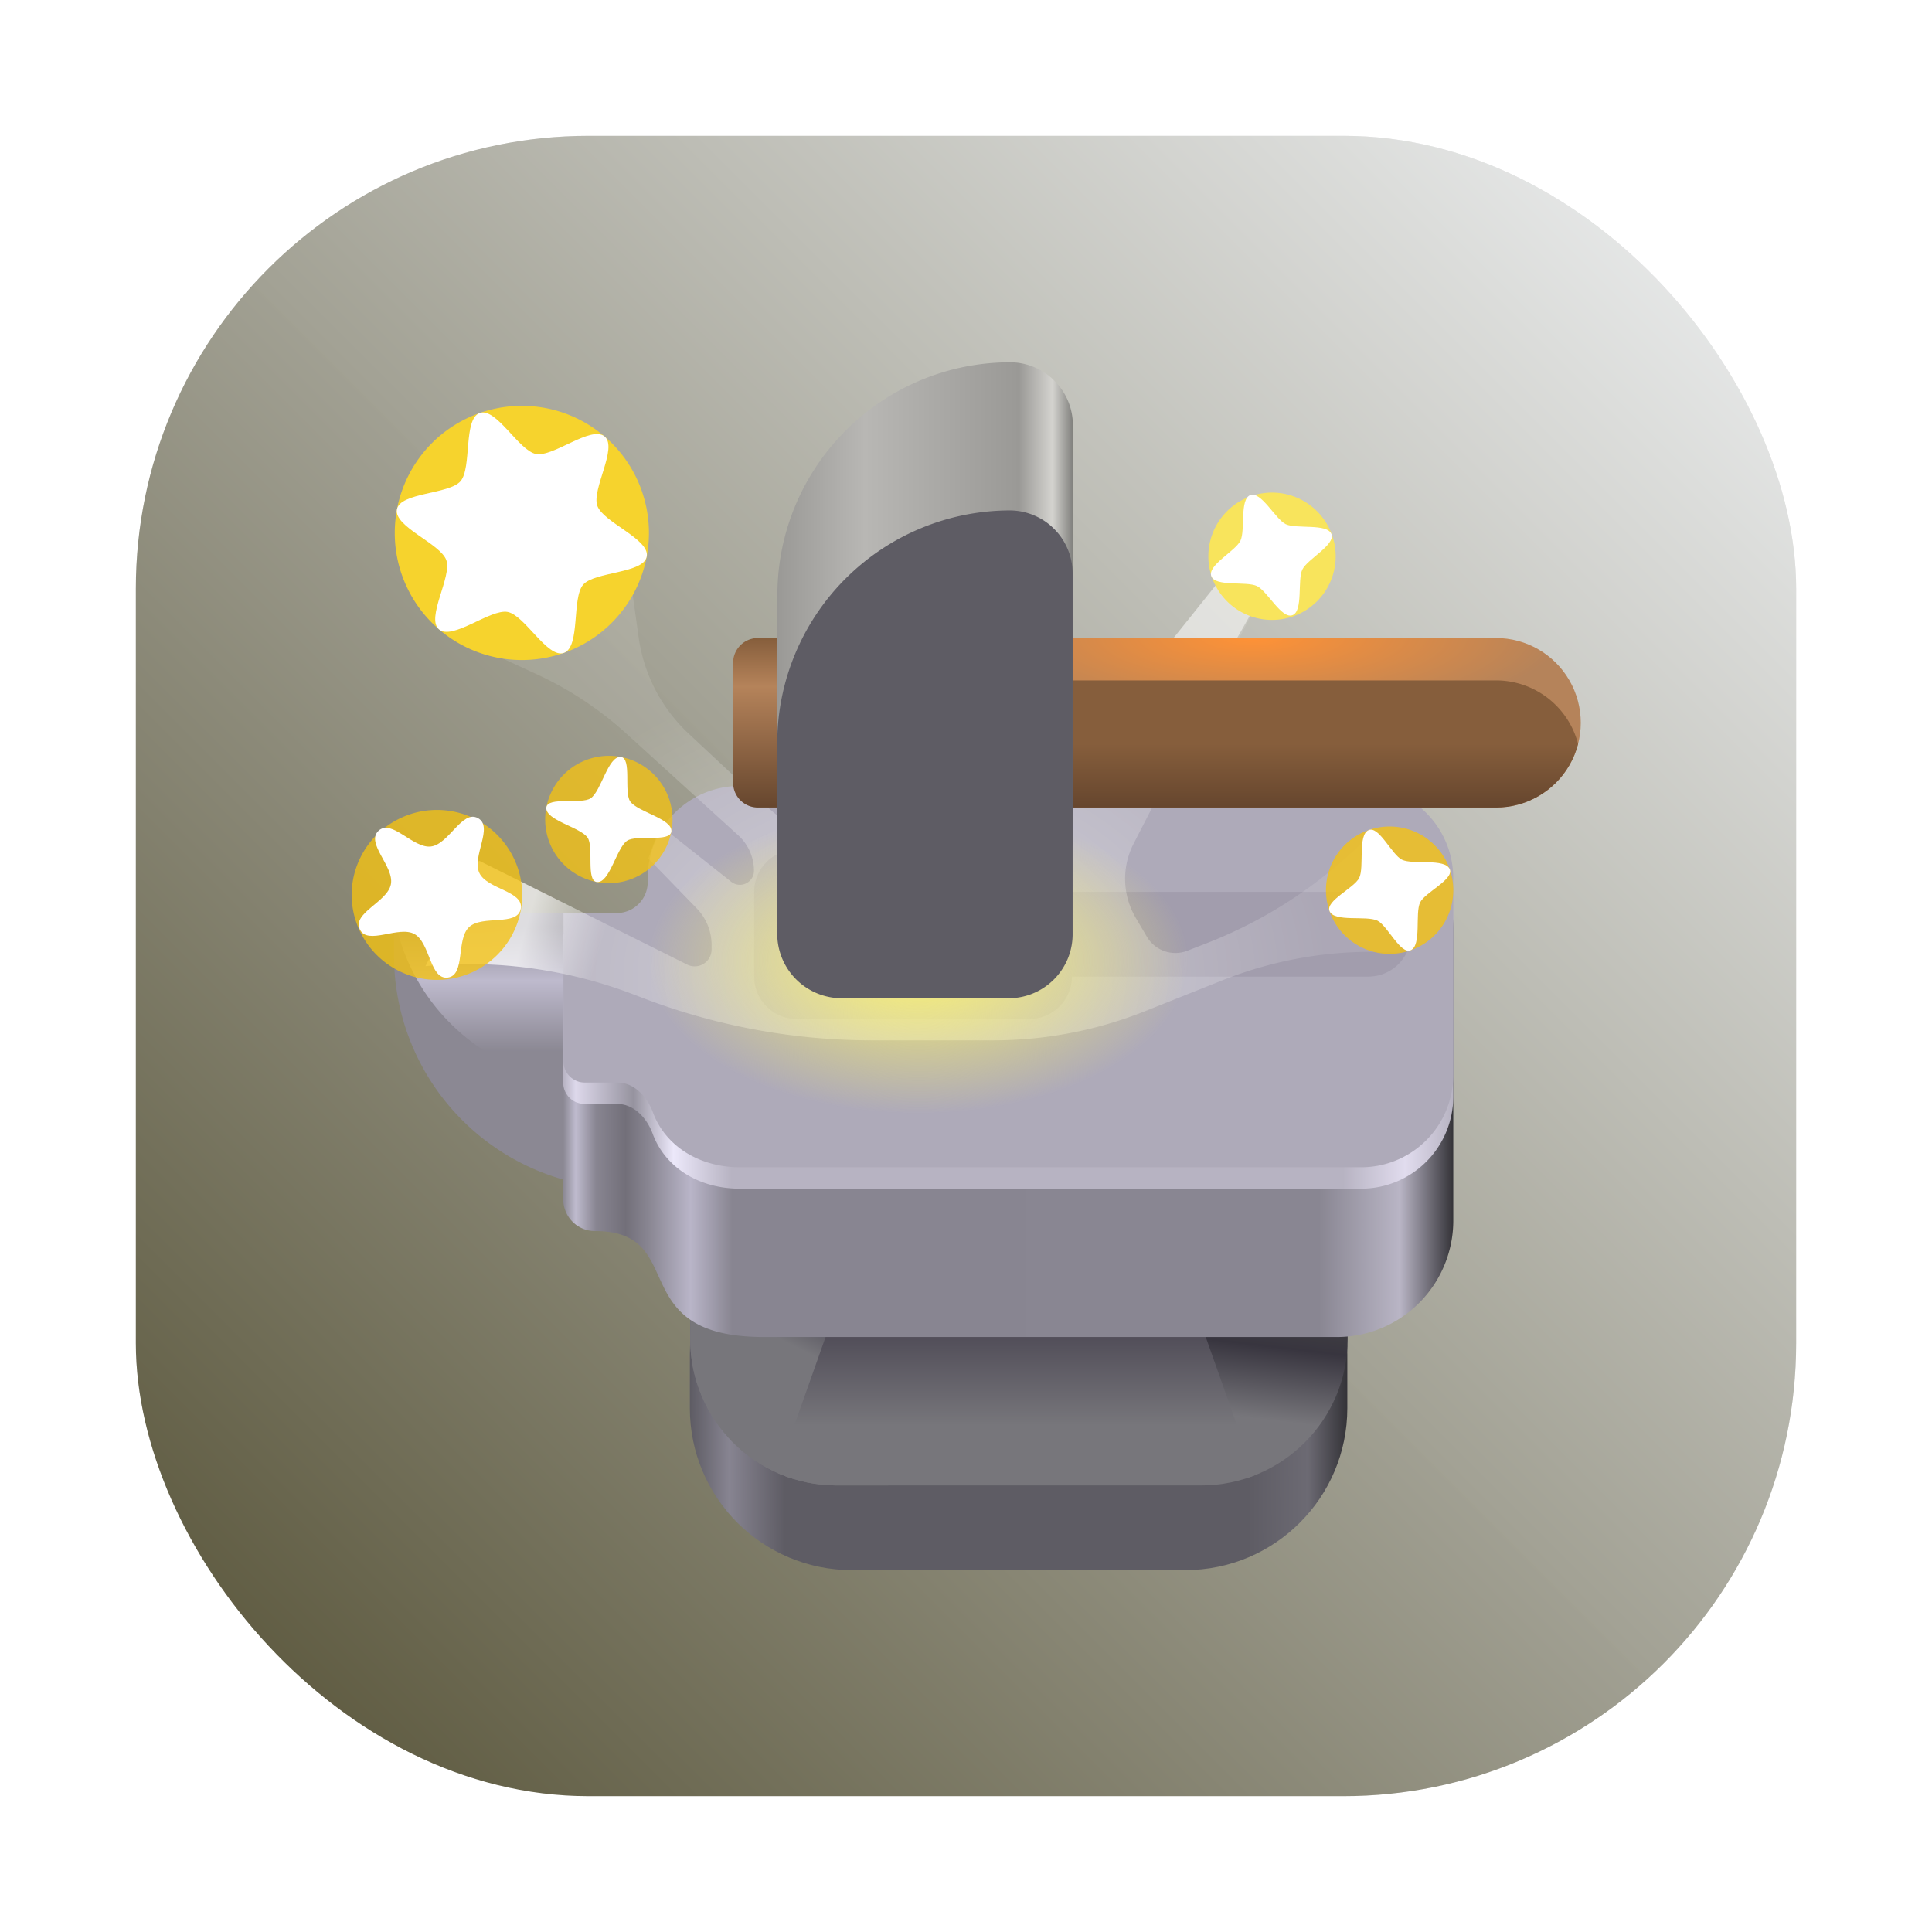 <?xml version="1.0" encoding="UTF-8" standalone="no"?>
<svg
   width="64"
   height="64"
   version="1.1"
   id="svg95"
   sodipodi:docname="com.mardojai.ForgeSparks.svg"
   inkscape:version="1.4.2 (ebf0e940d0, 2025-05-08)"
   xmlns:inkscape="http://www.inkscape.org/namespaces/inkscape"
   xmlns:sodipodi="http://sodipodi.sourceforge.net/DTD/sodipodi-0.dtd"
   xmlns:xlink="http://www.w3.org/1999/xlink"
   xmlns="http://www.w3.org/2000/svg"
   xmlns:svg="http://www.w3.org/2000/svg">
  <sodipodi:namedview
     id="namedview95"
     pagecolor="#505050"
     bordercolor="#eeeeee"
     borderopacity="1"
     inkscape:showpageshadow="0"
     inkscape:pageopacity="0"
     inkscape:pagecheckerboard="0"
     inkscape:deskcolor="#505050"
     inkscape:zoom="5.984375"
     inkscape:cx="59.237598"
     inkscape:cy="28.240209"
     inkscape:window-width="1920"
     inkscape:window-height="1003"
     inkscape:window-x="0"
     inkscape:window-y="0"
     inkscape:window-maximized="1"
     inkscape:current-layer="svg95" />
  <defs
     id="defs63">
    <linearGradient
       id="z"
       x1="42.495"
       x2="42.495"
       y1="30.024"
       y2="46.024"
       gradientUnits="userSpaceOnUse">
      <stop
         offset="0"
         stop-color="#865e3c"
         id="stop1" />
      <stop
         offset=".286"
         stop-color="#b5835a"
         id="stop2" />
      <stop
         offset="1"
         stop-color="#66462e"
         id="stop3" />
    </linearGradient>
    <linearGradient
       id="A"
       x1="44.18"
       x2="73"
       y1="26.816"
       y2="26.816"
       gradientUnits="userSpaceOnUse">
      <stop
         offset="0"
         stop-color="#9a9996"
         id="stop4" />
      <stop
         offset=".287"
         stop-color="#b8b7b4"
         id="stop5" />
      <stop
         offset=".791"
         stop-color="#9a9996"
         id="stop6" />
      <stop
         offset=".901"
         stop-color="#d4d3cf"
         id="stop7" />
      <stop
         offset="1"
         stop-color="#585855"
         id="stop8" />
    </linearGradient>
    <linearGradient
       id="y"
       x1="96"
       x2="96"
       y1="40.024"
       y2="46.024"
       gradientUnits="userSpaceOnUse">
      <stop
         offset="0"
         stop-color="#865e3c"
         id="stop9" />
      <stop
         offset="1"
         stop-color="#66462e"
         id="stop10" />
    </linearGradient>
    <linearGradient
       id="r"
       x1="20"
       x2="27"
       y1="59"
       y2="61"
       gradientTransform="translate(-95 -23)"
       gradientUnits="userSpaceOnUse">
      <stop
         offset="0"
         stop-color="#fff"
         stop-opacity=".671"
         id="stop11" />
      <stop
         offset="1"
         stop-color="#fff"
         stop-opacity="0"
         id="stop12" />
    </linearGradient>
    <linearGradient
       id="p"
       x1="24"
       x2="108"
       y1="82"
       y2="82"
       gradientTransform="translate(-95 -23)"
       gradientUnits="userSpaceOnUse">
      <stop
         offset="0"
         stop-color="#b7b3c2"
         id="stop13" />
      <stop
         offset=".014"
         stop-color="#ddd8eb"
         id="stop14" />
      <stop
         offset=".049"
         stop-color="#b7b3c2"
         id="stop15" />
      <stop
         offset=".079"
         stop-color="#96939f"
         id="stop16" />
      <stop
         offset=".124"
         stop-color="#ece8fa"
         id="stop17" />
      <stop
         offset=".189"
         stop-color="#b7b3c2"
         id="stop18" />
      <stop
         offset=".876"
         stop-color="#b7b3c2"
         id="stop19" />
      <stop
         offset=".946"
         stop-color="#e1dcee"
         id="stop20" />
      <stop
         offset="1"
         stop-color="#b7b3c2"
         id="stop21" />
    </linearGradient>
    <linearGradient
       id="o"
       x1="18"
       x2="18"
       y1="224"
       y2="241.86"
       gradientTransform="matrix(1 0 0 .656 -95 -112.63)"
       gradientUnits="userSpaceOnUse">
      <stop
         offset="0"
         stop-color="#8b8893"
         id="stop22" />
      <stop
         offset=".431"
         stop-color="#bebacd"
         id="stop23" />
      <stop
         offset="1"
         stop-color="#8b8893"
         id="stop24" />
    </linearGradient>
    <linearGradient
       id="m"
       x1="24"
       x2="108"
       y1="89.382"
       y2="89.382"
       gradientTransform="translate(-95 -23)"
       gradientUnits="userSpaceOnUse">
      <stop
         offset="0"
         stop-color="#8b8893"
         id="stop25" />
      <stop
         offset=".014"
         stop-color="#bfbbce"
         id="stop26" />
      <stop
         offset=".037"
         stop-color="#888591"
         id="stop27" />
      <stop
         offset=".07"
         stop-color="#726f79"
         id="stop28" />
      <stop
         offset=".095"
         stop-color="#888591"
         id="stop29" />
      <stop
         offset=".143"
         stop-color="#b9b5c8"
         id="stop30" />
      <stop
         offset=".19"
         stop-color="#888591"
         id="stop31" />
      <stop
         offset=".849"
         stop-color="#898692"
         id="stop32" />
      <stop
         offset=".94"
         stop-color="#b9b5c5"
         id="stop33" />
      <stop
         offset="1"
         stop-color="#343338"
         id="stop34" />
    </linearGradient>
    <linearGradient
       id="l"
       x1="74"
       x2="74"
       y1="266"
       y2="279"
       gradientTransform="matrix(-.708 0 0 1 117.67 -174.66)"
       gradientUnits="userSpaceOnUse">
      <stop
         offset="0"
         stop-color="#3d3846"
         id="stop35" />
      <stop
         offset="1"
         stop-color="#77767b"
         id="stop36" />
    </linearGradient>
    <linearGradient
       id="i"
       x1="44"
       x2="48"
       y1="96"
       y2="88"
       gradientUnits="userSpaceOnUse">
      <stop
         offset="0"
         stop-color="#77767b"
         id="stop37" />
      <stop
         offset="1"
         stop-color="#241f31"
         id="stop38" />
    </linearGradient>
    <linearGradient
       id="f"
       x1="89"
       x2="87.649"
       y1="92"
       y2="103.49"
       gradientUnits="userSpaceOnUse">
      <stop
         offset="0"
         stop-color="#454545"
         id="stop39" />
      <stop
         offset=".404"
         stop-color="#38353f"
         id="stop40" />
      <stop
         offset="1"
         stop-color="#77767b"
         id="stop41" />
    </linearGradient>
    <linearGradient
       id="c"
       x1="36"
       x2="98"
       y1="112"
       y2="111.87"
       gradientTransform="translate(-95 -23)"
       gradientUnits="userSpaceOnUse">
      <stop
         offset="0"
         stop-color="#5e5c64"
         id="stop42" />
      <stop
         offset=".059"
         stop-color="#878491"
         id="stop43" />
      <stop
         offset=".144"
         stop-color="#5e5c64"
         id="stop44" />
      <stop
         offset=".849"
         stop-color="#5e5c64"
         id="stop45" />
      <stop
         offset=".94"
         stop-color="#6c6a73"
         id="stop46" />
      <stop
         offset="1"
         stop-color="#343338"
         id="stop47" />
    </linearGradient>
    <clipPath
       id="w">
      <path
         d="M54 34h66v13H54z"
         id="path47" />
    </clipPath>
    <clipPath
       id="x">
      <path
         d="M62 30.023h50a8 8 0 0 1 0 16H62a8 8 0 0 1 0-16"
         id="path48" />
    </clipPath>
    <clipPath
       id="t">
      <path
         d="M54 30h66v17H54z"
         id="path49" />
    </clipPath>
    <clipPath
       id="u">
      <path
         d="M62 30.023h50a8 8 0 0 1 0 16H62a8 8 0 0 1 0-16"
         id="path50" />
    </clipPath>
    <clipPath
       id="j">
      <path
         d="M44 77h46v33H44z"
         id="path51" />
    </clipPath>
    <clipPath
       id="k">
      <path
         d="M49.781 74.367h34.387c7.64 0 13.832 6.195 13.832 13.832v7.969C98 103.808 91.809 110 84.168 110H49.781c-7.64 0-13.832-6.192-13.832-13.832v-7.969c0-7.637 6.191-13.832 13.832-13.832"
         id="path52" />
    </clipPath>
    <clipPath
       id="g">
      <path
         d="M35 74h25v36H35z"
         id="path53" />
    </clipPath>
    <clipPath
       id="h">
      <path
         d="M49.781 74.367h34.387c7.64 0 13.832 6.195 13.832 13.832v7.969C98 103.808 91.809 110 84.168 110H49.781c-7.64 0-13.832-6.192-13.832-13.832v-7.969c0-7.637 6.191-13.832 13.832-13.832"
         id="path54" />
    </clipPath>
    <clipPath
       id="d">
      <path
         d="M35 74h63v36H35z"
         id="path55" />
    </clipPath>
    <clipPath
       id="e">
      <path
         d="M49.781 74.367h34.387c7.64 0 13.832 6.195 13.832 13.832v7.969C98 103.808 91.809 110 84.168 110H49.781c-7.64 0-13.832-6.192-13.832-13.832v-7.969c0-7.637 6.191-13.832 13.832-13.832"
         id="path56" />
    </clipPath>
    <radialGradient
       id="b"
       cx="-5.544"
       cy="24.796"
       r="28.001"
       gradientTransform="matrix(3.78,0,0,3.78,75.124,-19.03)"
       gradientUnits="userSpaceOnUse">
      <stop
         offset="0"
         stop-color="#807845"
         id="stop56" />
      <stop
         offset="1"
         stop-color="#212121"
         id="stop57" />
    </radialGradient>
    <radialGradient
       id="a"
       cx="56"
       cy="243.89"
       r="40.132"
       gradientTransform="matrix(.997 0 0 .731 .185 -116.26)"
       gradientUnits="userSpaceOnUse">
      <stop
         offset="0"
         stop-color="#fff"
         stop-opacity=".467"
         id="stop58" />
      <stop
         offset="1"
         stop-color="#fff"
         stop-opacity=".106"
         id="stop59" />
    </radialGradient>
    <radialGradient
       id="v"
       cx="89"
       cy="182.9"
       r="33"
       gradientTransform="matrix(.879 0 0 .242 10.788 -14.34)"
       gradientUnits="userSpaceOnUse">
      <stop
         offset="0"
         stop-color="#ff9236"
         id="stop60" />
      <stop
         offset="1"
         stop-color="#b5835a"
         id="stop61" />
    </radialGradient>
    <radialGradient
       id="s"
       cx="57.5"
       cy="231"
       r="20.5"
       gradientTransform="matrix(1.244 0 0 .707 -109.02 -125.89)"
       gradientUnits="userSpaceOnUse">
      <stop
         offset="0"
         stop-color="#f9f06b"
         id="stop62" />
      <stop
         offset="1"
         stop-color="#f9f06b"
         stop-opacity="0"
         id="stop63" />
    </radialGradient>
    <radialGradient
       xlink:href="#a"
       id="q"
       cx="56"
       cy="243.89"
       r="40.132"
       gradientTransform="matrix(.997 0 0 .731 -94.815 -139.26)"
       gradientUnits="userSpaceOnUse" />
    <filter
       inkscape:collect="always"
       style="color-interpolation-filters:sRGB"
       id="filter1057"
       x="-0.027"
       width="1.054"
       y="-0.027"
       height="1.054">
      <feGaussianBlur
         inkscape:collect="always"
         stdDeviation="0.619"
         id="feGaussianBlur1059" />
    </filter>
    <linearGradient
       inkscape:collect="always"
       xlink:href="#linearGradient1051"
       id="linearGradient1053"
       x1="-127"
       y1="60"
       x2="-72"
       y2="5"
       gradientUnits="userSpaceOnUse"
       gradientTransform="translate(131.5,-0.51)" />
    <linearGradient
       inkscape:collect="always"
       id="linearGradient1051">
      <stop
         style="stop-color:#545034;stop-opacity:1"
         offset="0"
         id="stop1047" />
      <stop
         style="stop-color:#f1f3f5;stop-opacity:0.996"
         offset="1"
         id="stop1049" />
    </linearGradient>
  </defs>
  <rect
     style="opacity:0.3;fill:#141414;fill-opacity:1;stroke-width:2.744;stroke-linecap:round;filter:url(#filter1057)"
     id="rect1055"
     width="55"
     height="55"
     x="4.5"
     y="4.5"
     ry="15" />
  <rect
     ry="15"
     y="4.5"
     x="4.5"
     height="55"
     width="55"
     id="rect1045"
     style="fill:url(#linearGradient1053);fill-opacity:1;stroke-width:2.744;stroke-linecap:round" />
  <path
     fill="url(#c)"
     fill-rule="evenodd"
     d="M-43.758 59.367h31.469C-3.848 59.367 3 66.215 3 74.66v5.05C3 88.153-3.848 95-12.289 95h-31.469c-8.445 0-15.293-6.848-15.293-15.29v-5.05c0-8.445 6.848-15.293 15.293-15.293"
     transform="translate(43.579 18.667)scale(.351)"
     id="path63" />
  <g
     clip-path="url(#d)"
     transform="translate(10.245 10.597)scale(.351)"
     id="g65">
    <g
       clip-path="url(#e)"
       id="g64">
      <path
         fill="url(#f)"
         fill-rule="evenodd"
         d="M47.949 74.367H86c6.629 0 12 5.375 12 12V98c0 6.629-5.371 12-12 12H47.949c-6.625 0-12-5.371-12-12V86.367c0-6.625 5.375-12 12-12"
         id="path64" />
    </g>
  </g>
  <g
     clip-path="url(#g)"
     transform="translate(10.245 10.597)scale(.351)"
     id="g67">
    <g
       clip-path="url(#h)"
       id="g66">
      <path
         fill="url(#i)"
         fill-rule="evenodd"
         d="M26 72h22c6.629 0 12 5.371 12 12v16c0 6.629-5.371 12-12 12H26c-6.629 0-12-5.371-12-12V84c0-6.629 5.371-12 12-12"
         id="path65" />
    </g>
  </g>
  <g
     clip-path="url(#j)"
     transform="translate(10.245 10.597)scale(.351)"
     id="g69">
    <g
       clip-path="url(#k)"
       id="g68">
      <path
         fill="url(#l)"
         d="M89.332 109.34 78 77.34H55.332L44 109.34z"
         id="path67" />
    </g>
  </g>
  <path
     fill="#8b8893"
     fill-rule="evenodd"
     d="M13.052 31.65v-1.404h13.334v9.123h-5.614a7.72 7.72 0 0 1-7.72-7.72"
     id="path69" />
  <path
     fill="url(#m)"
     fill-rule="evenodd"
     d="M-52.031 23.461a10.995 10.995 0 0 0-11.02 11.02v14.52h-7.95v11a3 3 0 0 0 3 3c9 0 2.579 10 15.97 10H1.985A10.994 10.994 0 0 0 13 61.981v-27.5c0-6.106-4.914-11.02-11.016-11.02z"
     transform="translate(43.579 18.667)scale(.351)"
     id="path70" />
  <path
     fill="url(#o)"
     fill-rule="evenodd"
     d="M-87 33h38v15.742h-16c-10.422 1.73-20.273-5.32-22-15.742"
     transform="translate(43.579 18.667)scale(.351)"
     id="path71" />
  <path
     fill="url(#p)"
     fill-rule="evenodd"
     d="M-54.34 23a8.694 8.694 0 0 0-8.71 8.71v.368A2.92 2.92 0 0 1-65.974 35H-71v14c0 1.105.894 2 2 2l3.094.004c1.578 0 2.797 1.328 3.34 2.797C-61.384 57.02-58.157 59-54.34 59H4.29A8.694 8.694 0 0 0 13 50.29V31.71a8.694 8.694 0 0 0-8.71-8.71z"
     transform="translate(43.579 18.667)scale(.351)"
     id="path72" />
  <path
     fill="#aeaab9"
     fill-rule="evenodd"
     d="M24.512 26.035a3.05 3.05 0 0 0-3.056 3.057v.129c0 .566-.46 1.025-1.026 1.025h-1.764v4.912c0 .388.314.702.702.702l1.086.001c.554 0 .981.466 1.172.982.415 1.13 1.547 1.824 2.886 1.824h20.572a3.05 3.05 0 0 0 3.056-3.056v-6.519a3.05 3.05 0 0 0-3.056-3.056z"
     id="path73" />
  <path
     fill="#241f31"
     fill-opacity=".086"
     fill-rule="evenodd"
     d="M26.395 28.14a1.41 1.41 0 0 0-1.413 1.412v2.791c0 .781.63 1.412 1.413 1.412h7.7a1.41 1.41 0 0 0 1.414-1.404h9.815c.782 0 1.413-.626 1.413-1.403s-.63-1.404-1.413-1.404h-9.815a1.41 1.41 0 0 0-1.414-1.403z"
     id="path74" />
  <path
     fill="url(#q)"
     d="M-30.398 45h-11.453a60.5 60.5 0 0 1-21.566-3.969l-.852-.324A43.34 43.34 0 0 0-83.999 38l5.047-9.953 19.652 9.805a1.593 1.593 0 0 0 2.301-1.426V36c0-1.281-.5-2.516-1.39-3.438l-4.582-4.722 1.117-3.114 6.71 5.313A1.324 1.324 0 0 0-53 28.999a4.52 4.52 0 0 0-1.48-3.343l-10.565-9.605a33.2 33.2 0 0 0-8.485-5.614L-79.56 7.66a.75.75 0 0 1-.441-.676.76.76 0 0 1 .418-.691l11.258-5.63a2.672 2.672 0 0 1 3.844 2.02l.6 4.301a15.36 15.36 0 0 0 4.716 9.074l6.96 6.5A23.9 23.9 0 0 0-35.88 29h.3a9.54 9.54 0 0 0 7.45-3.574l19.44-24.23 3.465 2-11.945 23.246a7.26 7.26 0 0 0 .203 7.004l1.047 1.773a3.12 3.12 0 0 0 3.817 1.328l1.719-.668a43.1 43.1 0 0 0 13.344-8.2l2.894-2.6L8.03 36.725l-1.461-.054a37.9 37.9 0 0 0-15.355 2.664l-7.336 2.926A38.6 38.6 0 0 1-30.396 45z"
     transform="translate(43.579 18.667)scale(.351)"
     id="path75" />
  <path
     fill="url(#r)"
     d="m-63.418 41.031-.852-.324A43.34 43.34 0 0 0-84 38l5.047-9.953L-59.3 37.85z"
     transform="translate(43.579 18.667)scale(.351)"
     id="path76" />
  <path
     fill="url(#s)"
     fill-rule="evenodd"
     d="M-12 37.5C-12 45.508-23.418 52-37.5 52S-63 45.508-63 37.5-51.582 23-37.5 23-12 29.492-12 37.5"
     transform="translate(43.579 18.667)scale(.351)"
     id="path77" />
  <path
     fill="#fff"
     fill-opacity=".482"
     d="m40.512 19.086-4.63 5.794 2.515.812 3.26-5.748z"
     id="path78" />
  <g
     clip-path="url(#t)"
     transform="translate(10.245 10.597)scale(.351)"
     id="g80">
    <g
       clip-path="url(#u)"
       id="g79">
      <path
         fill="url(#v)"
         fill-rule="evenodd"
         d="M54 30.023h66v16H54z"
         id="path79" />
    </g>
  </g>
  <g
     clip-path="url(#w)"
     transform="translate(10.245 10.597)scale(.351)"
     id="g82">
    <g
       clip-path="url(#x)"
       id="g81">
      <path
         fill="url(#y)"
         fill-rule="evenodd"
         d="M62 34.023h50a8 8 0 0 1 0 16H62a8 8 0 0 1 0-16"
         id="path80" />
    </g>
  </g>
  <g
     fill-rule="evenodd"
     id="g94">
    <path
       fill="url(#z)"
       d="M42.344 30.023h13.805a2.347 2.347 0 0 1 2.348 2.348V43.68a2.346 2.346 0 0 1-2.348 2.343H42.344A2.346 2.346 0 0 1 40 43.68V32.37a2.346 2.346 0 0 1 2.344-2.347"
       transform="translate(10.245 10.597)scale(.351)"
       id="path82" />
    <path
       fill="url(#A)"
       d="M66.18 4a5.945 5.945 0 0 1 5.887 6v39.633H44.18V26c0-12.148 9.851-22 22-22z"
       transform="translate(10.245 10.597)scale(.351)"
       id="path83" />
    <path
       fill="#5e5c64"
       d="M33.467 16.908a2.09 2.09 0 0 1 2.065 2.11v11.93c0 1.17-.95 2.12-2.12 2.12h-5.528a2.137 2.137 0 0 1-2.137-2.137v-6.303a7.72 7.72 0 0 1 7.72-7.72"
       id="path84" />
    <path
       fill="#f6d32d"
       d="M21.497 17.654a4.21 4.21 0 1 1-8.42.001 4.21 4.21 0 0 1 8.42-.001"
       id="path85" />
    <path
       fill="#fff"
       d="M21.424 18.434c-.101.567-1.731.498-2.107.935-.382.445-.085 2.06-.637 2.259-.541.196-1.297-1.25-1.863-1.357-.575-.109-1.827.956-2.275.577-.44-.372.435-1.748.244-2.29-.194-.554-1.74-1.105-1.638-1.682.102-.568 1.731-.498 2.107-.935.382-.446.086-2.06.637-2.259.543-.196 1.297 1.25 1.863 1.357.577.108 1.827-.957 2.275-.578.441.371-.434 1.749-.244 2.291.195.554 1.742 1.105 1.638 1.682"
       id="path86" />
    <path
       fill="#f5c211"
       fill-opacity=".776"
       d="M17.3 29.58a2.826 2.826 0 1 1-5.651.001 2.826 2.826 0 0 1 5.65 0"
       id="path87" />
    <path
       fill="#fff"
       d="M17.25 30.106c-.11.59-1.275.194-1.711.605-.437.41-.113 1.597-.707 1.672-.595.075-.579-1.154-1.104-1.442s-1.553.387-1.809-.155c-.255-.543.92-.907 1.03-1.495.113-.59-.846-1.358-.41-1.77.435-.41 1.145.595 1.74.52.594-.077 1.03-1.227 1.555-.939.526.29-.212 1.273.045 1.816.255.541 1.484.6 1.372 1.188"
       id="path88" />
    <path
       fill="#f5c211"
       fill-opacity=".784"
       d="M47.86 28.434a2.109 2.109 0 1 1-3.653 2.11 2.109 2.109 0 0 1 3.653-2.11"
       id="path89" />
    <path
       fill="#fff"
       d="M48.025 28.793c.145.34-.821.769-.982 1.102-.175.363.058 1.425-.314 1.584-.338.144-.769-.822-1.102-.982-.363-.176-1.425.059-1.583-.313-.145-.34.821-.77.982-1.103.175-.363-.058-1.426.314-1.583.338-.145.769.82 1.102.981.363.176 1.425-.057 1.583.314"
       id="path90" />
    <path
       fill="#f8e45c"
       d="M43.942 17.335a2.109 2.109 0 1 1-3.653 2.107 2.109 2.109 0 0 1 3.653-2.107"
       id="path91" />
    <path
       fill="#fff"
       d="M44.107 17.694c.13.356-.8.83-.965 1.172-.169.348.034 1.38-.33 1.513-.357.132-.83-.8-1.172-.965-.349-.168-1.382.034-1.515-.33-.13-.357.8-.83.966-1.172.168-.348-.034-1.38.33-1.513.357-.13.83.8 1.171.965.35.168 1.382-.035 1.515.33"
       id="path92" />
    <path
       fill="#f5c211"
       fill-opacity=".761"
       d="M22.278 27.147a2.109 2.109 0 1 1-4.218 0 2.109 2.109 0 0 1 4.218 0"
       id="path93" />
    <path
       fill="#fff"
       d="M22.241 27.54c-.028.375-1.16.1-1.469.312-.35.238-.574 1.4-.995 1.367-.374-.03-.1-1.16-.311-1.469-.239-.35-1.401-.574-1.368-.996.03-.375 1.16-.1 1.47-.311.349-.238.574-1.4.994-1.367.376.029.1 1.158.313 1.47.237.349 1.4.574 1.366.994"
       id="path94" />
  </g>
  <path
     fill="url(#q)"
     d="M-58.504 21.992C-66 15-70.43 11.863-73.531 10.437l-6.031-2.777a.758.758 0 0 1-.024-1.367l11.258-5.63a2.674 2.674 0 0 1 3.844 2.02l.602 4.3c.488 3.474 1.054 6.228 11.008 15.017z"
     transform="translate(43.579 18.667)scale(.351)"
     id="path95" />
</svg>
